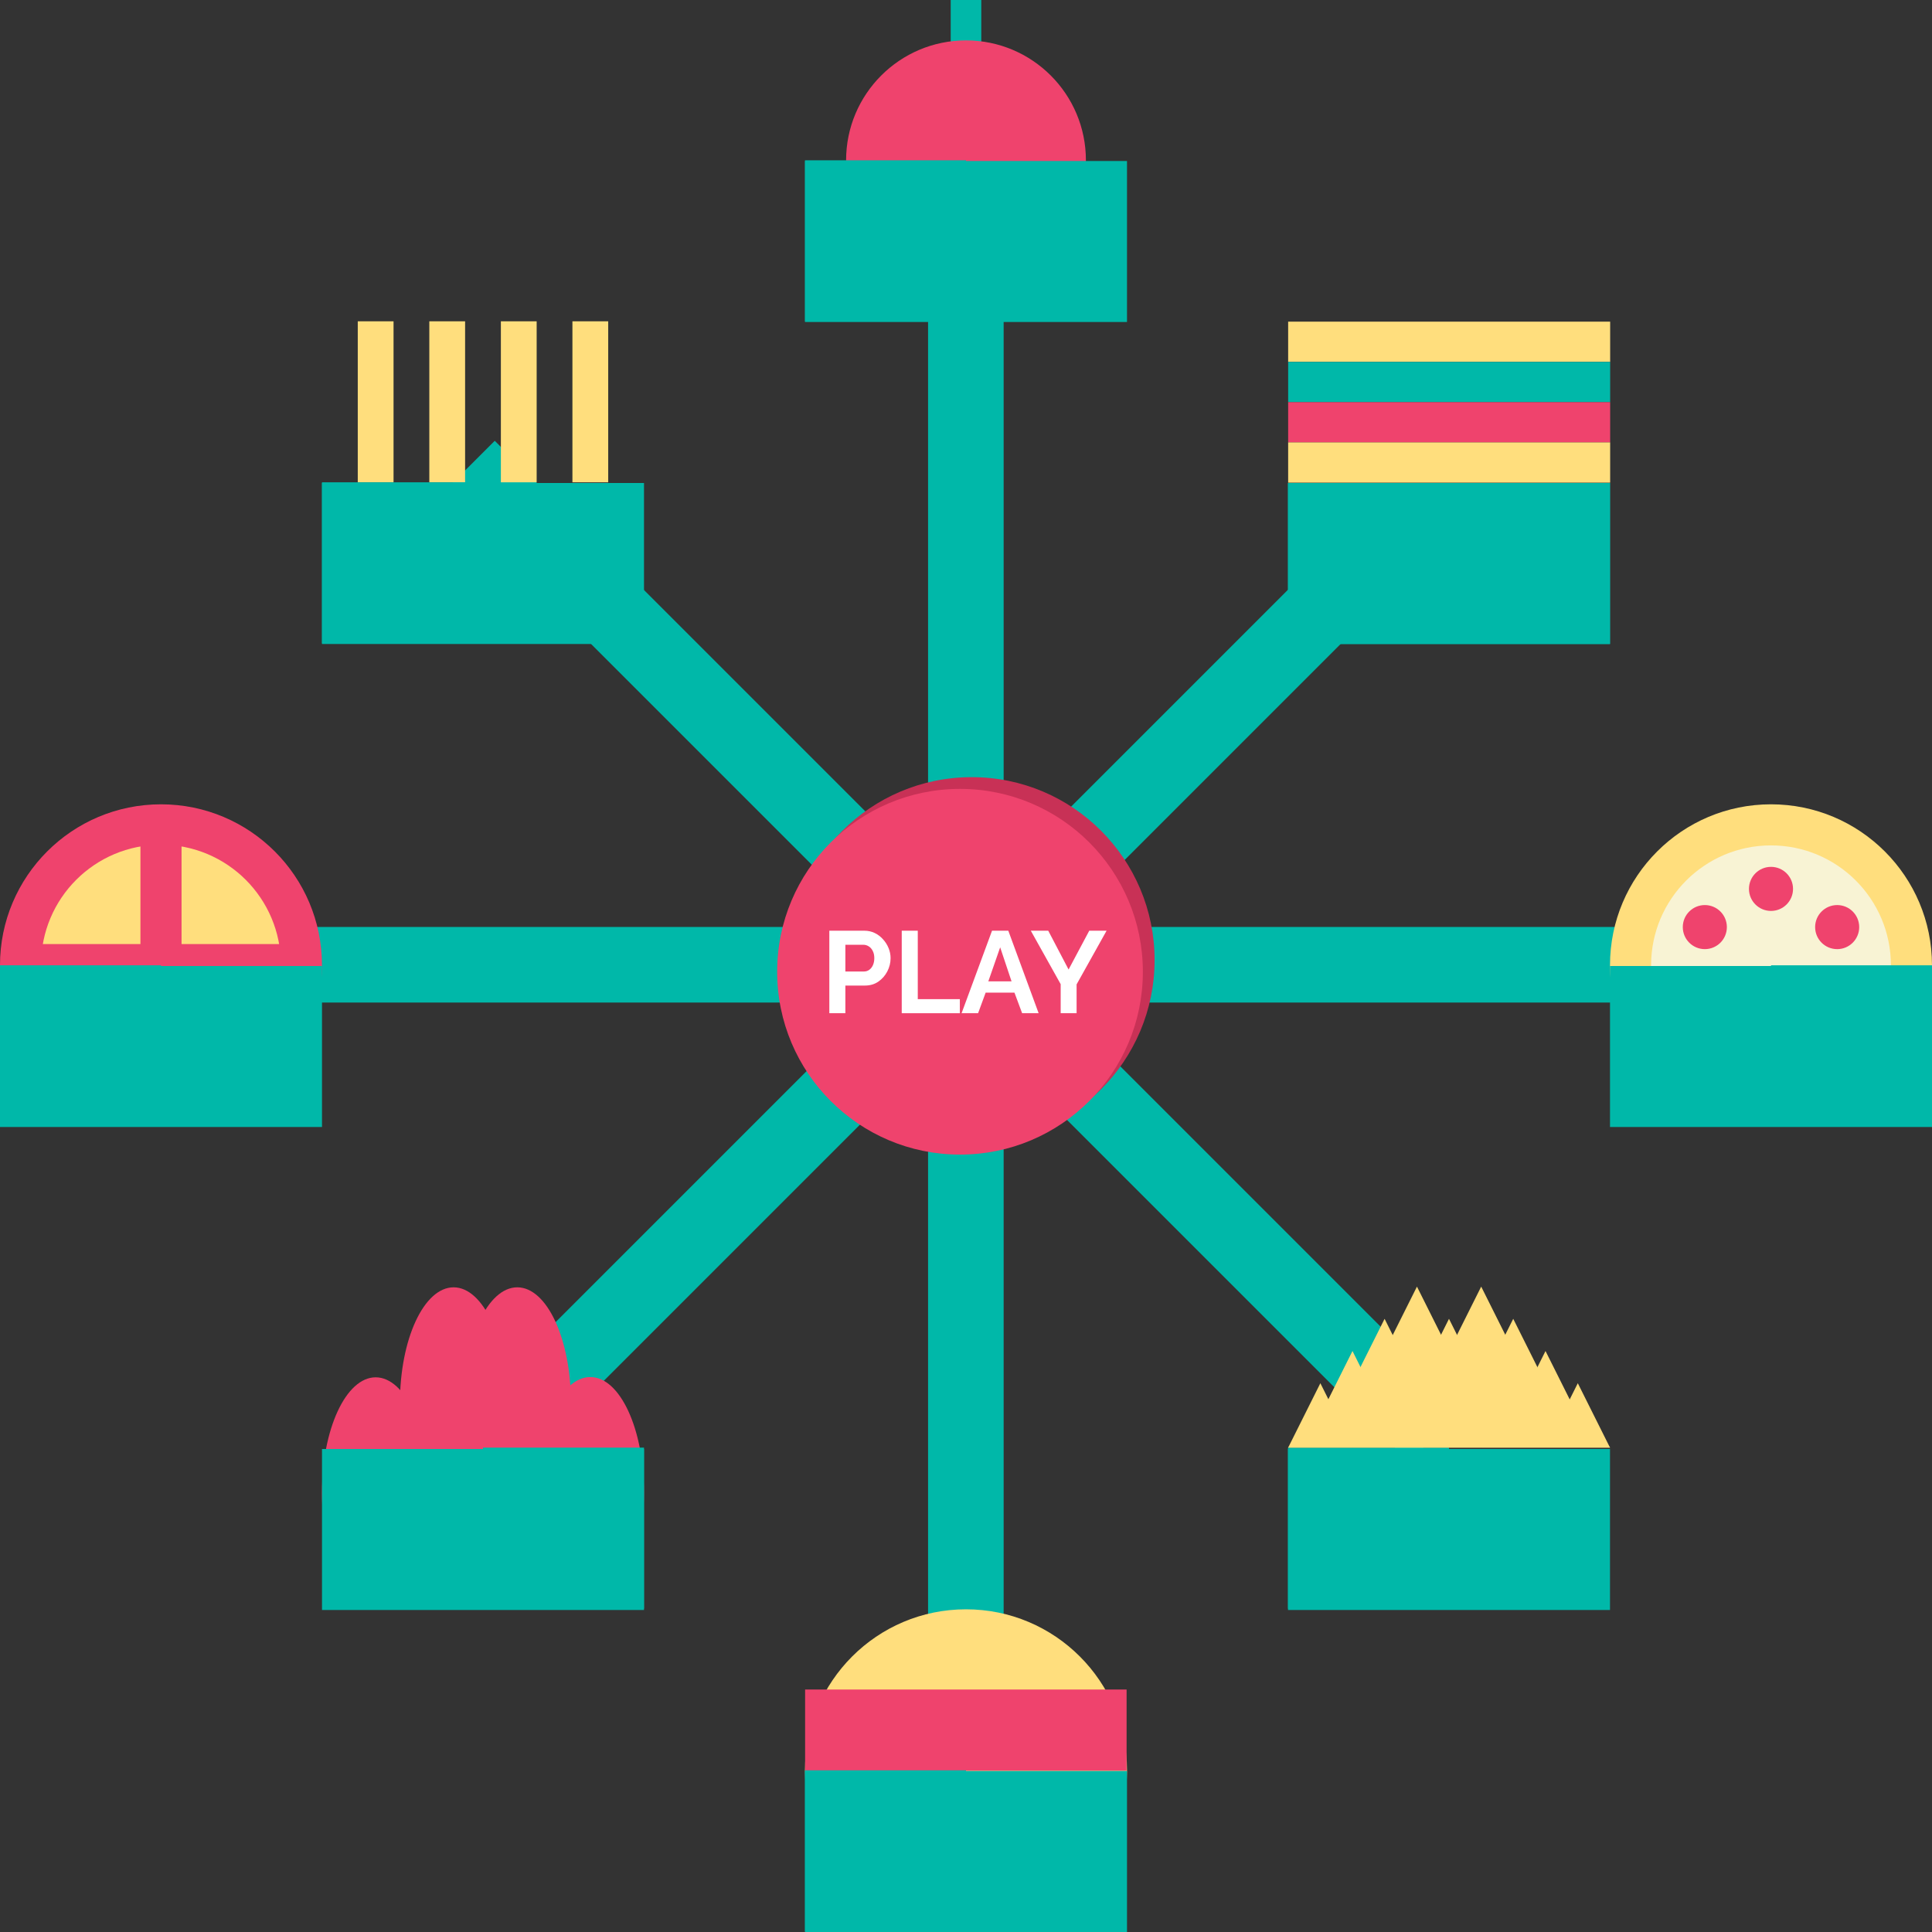 <svg width="420" height="420" viewBox="0 0 420 420" fill="none" xmlns="http://www.w3.org/2000/svg">
<rect x="0" y="0" width="420" height="420" fill="#333333" stroke="none"/>
<g id="whole">
<g id="hero">
<g id="caraousel">
<rect id="Rectangle 69" x="201.754" y="34.764" width="16.43" height="350.177" fill="#00B8A9"/>
<path id="Rectangle 70" d="M292.268 115.934L303.886 127.551L104.694 326.743L93.077 315.125L292.268 115.934Z" fill="#00B8A9"/>
<rect id="Rectangle 71" x="368.503" y="201.515" width="16.43" height="333.748" transform="rotate(90 368.503 201.515)" fill="#00B8A9"/>
<rect id="Rectangle 72" x="317.944" y="306.213" width="16.43" height="297.533" transform="rotate(135 317.944 306.213)" fill="#00B8A9"/>
</g>
<g id="apple">
<path id="Vector" d="M213.322 0H206.676V10.918H213.322V0Z" fill="#00B8A9"/>
<path id="Vector_2" d="M210 60.915C224.396 60.915 236.066 49.245 236.066 34.849C236.066 20.453 224.396 8.782 210 8.782C195.604 8.782 183.934 20.453 183.934 34.849C183.934 49.245 195.604 60.915 210 60.915Z" fill="#EF436D"/>
<g id="Group">
<path id="Vector_3" d="M245 35H175V70H245V35Z" fill="#00B8A9"/>
<path id="Vector_4" d="M210 34.848H175V69.849H210V34.848Z" fill="#00B8A9"/>
</g>
</g>
<g id="pizza">
<g id="Group_2">
<g id="Group_3">
<path id="Vector_5" d="M384.999 244.849C404.329 244.849 420 229.179 420 209.849C420 190.519 404.329 174.849 384.999 174.849C365.669 174.849 349.999 190.519 349.999 209.849C349.999 229.179 365.669 244.849 384.999 244.849Z" fill="#FFDE7D"/>
<path id="Vector_6" d="M384.999 235.915C399.395 235.915 411.066 224.245 411.066 209.849C411.066 195.453 399.395 183.783 384.999 183.783C370.603 183.783 358.933 195.453 358.933 209.849C358.933 224.245 370.603 235.915 384.999 235.915Z" fill="#F8F3D4"/>
</g>
<g id="Group_4">
<path id="Vector_7" d="M384.999 198.028C387.645 198.028 389.79 195.883 389.79 193.238C389.79 190.592 387.645 188.447 384.999 188.447C382.353 188.447 380.208 190.592 380.208 193.238C380.208 195.883 382.353 198.028 384.999 198.028Z" fill="#EF436D"/>
<path id="Vector_8" d="M370.615 206.334C373.261 206.334 375.406 204.189 375.406 201.543C375.406 198.897 373.261 196.752 370.615 196.752C367.969 196.752 365.824 198.897 365.824 201.543C365.824 204.189 367.969 206.334 370.615 206.334Z" fill="#EF436D"/>
<path id="Vector_9" d="M399.384 206.334C402.03 206.334 404.175 204.189 404.175 201.543C404.175 198.897 402.03 196.752 399.384 196.752C396.738 196.752 394.593 198.897 394.593 201.543C394.593 204.189 396.738 206.334 399.384 206.334Z" fill="#EF436D"/>
</g>
</g>
<g id="Group_5">
<path id="Vector_10" d="M419.999 209.849H384.999V244.849H419.999V209.849Z" fill="#00B8A9"/>
<path id="Vector_11" d="M420 210H350V245H420V210Z" fill="#00B8A9"/>
</g>
</g>
<g id="hamburger">
<path id="Vector_12" d="M210 419.851C229.33 419.851 245 404.181 245 384.851C245 365.521 229.33 349.85 210 349.85C190.67 349.85 175 365.521 175 384.851C175 404.181 190.67 419.851 210 419.851Z" fill="#FFDE7D"/>
<path id="Vector_13" d="M244.913 367.286H175.024V384.942H244.913V367.286Z" fill="#EF436D"/>
<g id="Group_6">
<path id="Vector_14" d="M245 385H175V420H245V385Z" fill="#00B8A9"/>
<path id="Vector_15" d="M210 384.851H174.999V419.851H210V384.851Z" fill="#00B8A9"/>
</g>
</g>
<g id="fries">
<g id="Group_7">
<path id="Vector_16" d="M101.107 69.849H93.329V104.85H101.107V69.849Z" fill="#FFDE7D"/>
<path id="Vector_17" d="M85.553 69.849H77.775V104.85H85.553V69.849Z" fill="#FFDE7D"/>
<path id="Vector_18" d="M132.219 69.849H124.44V104.85H132.219V69.849Z" fill="#FFDE7D"/>
<path id="Vector_19" d="M116.665 69.849H108.886V104.85H116.665V69.849Z" fill="#FFDE7D"/>
</g>
<g id="Group_8">
<path id="Vector_20" d="M140 105H70V140H140V105Z" fill="#00B8A9"/>
<path id="Vector_21" d="M104.997 104.849H69.997V139.849H104.997V104.849Z" fill="#00B8A9"/>
</g>
</g>
<g id="nachos">
<g id="Group_9">
<path id="Vector_22" d="M350 315H280V350H350V315Z" fill="#00B8A9"/>
<path id="Vector_23" d="M314.999 314.698H279.999V349.699H314.999V314.698Z" fill="#00B8A9"/>
</g>
<path id="Vector_24" d="M350.035 314.697H280.035L301.842 291.787H328.043L350.035 314.697Z" fill="#FFDE7D"/>
<g id="Group_10">
<path id="Vector_25" d="M287.035 300.698L280.035 314.698H294.035L287.035 300.698Z" fill="#FFDE7D"/>
<path id="Vector_26" d="M301.035 300.698L294.035 314.698H308.035L301.035 300.698Z" fill="#FFDE7D"/>
<path id="Vector_27" d="M314.999 300.698L307.999 314.698H321.999L314.999 300.698Z" fill="#FFDE7D"/>
<path id="Vector_28" d="M329 300.698L322 314.698H336L329 300.698Z" fill="#FFDE7D"/>
<path id="Vector_29" d="M343 300.698L336 314.698H350L343 300.698Z" fill="#FFDE7D"/>
<path id="Vector_30" d="M294.018 293.698L287.018 307.698H301.018L294.018 293.698Z" fill="#FFDE7D"/>
<path id="Vector_31" d="M307.999 293.698L300.999 307.698H314.999L307.999 293.698Z" fill="#FFDE7D"/>
<path id="Vector_32" d="M321.98 293.698L314.98 307.698H328.98L321.98 293.698Z" fill="#FFDE7D"/>
<path id="Vector_33" d="M335.98 293.698L328.98 307.698H342.98L335.98 293.698Z" fill="#FFDE7D"/>
<path id="Vector_34" d="M300.999 286.698L293.999 300.698H307.999L300.999 286.698Z" fill="#FFDE7D"/>
<path id="Vector_35" d="M314.999 286.698L307.999 300.698H321.999L314.999 286.698Z" fill="#FFDE7D"/>
<path id="Vector_36" d="M328.963 286.698L321.963 300.698H335.964L328.963 286.698Z" fill="#FFDE7D"/>
<path id="Vector_37" d="M308.034 279.698L301.034 293.698H315.034L308.034 279.698Z" fill="#FFDE7D"/>
<path id="Vector_38" d="M321.999 279.698L314.999 293.698H328.999L321.999 279.698Z" fill="#FFDE7D"/>
</g>
</g>
<g id="orange">
<g id="Group_11">
<path id="Vector_39" d="M34.997 244.85C54.327 244.85 69.997 229.18 69.997 209.85C69.997 190.52 54.327 174.85 34.997 174.85C15.666 174.85 -0.004 190.52 -0.004 209.85C-0.004 229.18 15.666 244.85 34.997 244.85Z" fill="#EF436D"/>
<path id="Vector_40" d="M34.996 235.765C49.393 235.765 61.063 224.094 61.063 209.698C61.063 195.302 49.393 183.632 34.996 183.632C20.601 183.632 8.93 195.302 8.93 209.698C8.93 224.094 20.601 235.765 34.996 235.765Z" fill="#FFDE7D"/>
</g>
<g id="Group_12">
<path id="Vector_41" d="M39.465 179.085H30.531V240.614H39.465V179.085Z" fill="#EF436D"/>
<path id="Vector_42" d="M65.761 214.166V205.232H4.232V214.166H65.761Z" fill="#EF436D"/>
</g>
<g id="Group_13">
<path id="Vector_43" d="M70 210H0V245H70V210Z" fill="#00B8A9"/>
<path id="Vector_44" d="M34.997 209.849H-0.003V244.85H34.997V209.849Z" fill="#00B8A9"/>
</g>
</g>
<g id="sandwich">
<g id="Group_14">
<path id="Vector_45" d="M350 105H280V140H350V105Z" fill="#00B8A9"/>
<path id="Vector_46" d="M350 105H280V140H350V105Z" fill="#00B8A9"/>
</g>
<g id="Group_15">
<path id="Vector_47" d="M350.034 69.924H280.033V78.675H350.034V69.924Z" fill="#FFDE7D"/>
<path id="Vector_48" d="M350.034 78.674H280.033V87.425H350.034V78.674Z" fill="#00B8A9"/>
<path id="Vector_49" d="M350.034 87.424H280.033V96.175H350.034V87.424Z" fill="#EF436D"/>
<path id="Vector_50" d="M350.034 96.173H280.033V104.924H350.034V96.173Z" fill="#FFDE7D"/>
</g>
</g>
<g id="jello">
<path id="Vector_51" d="M81.665 349.702C88.109 349.702 93.332 338.445 93.332 324.559C93.332 310.673 88.109 299.416 81.665 299.416C75.221 299.416 69.997 310.673 69.997 324.559C69.997 338.445 75.221 349.702 81.665 349.702Z" fill="#EF436D"/>
<path id="Vector_52" d="M98.612 330.138C105.055 330.138 110.279 318.881 110.279 304.995C110.279 291.109 105.055 279.852 98.612 279.852C92.168 279.852 86.944 291.109 86.944 304.995C86.944 318.881 92.168 330.138 98.612 330.138Z" fill="#EF436D"/>
<path id="Vector_53" d="M128.327 349.646C134.771 349.646 139.995 338.389 139.995 324.503C139.995 310.616 134.771 299.359 128.327 299.359C121.884 299.359 116.66 310.616 116.66 324.503C116.66 338.389 121.884 349.646 128.327 349.646Z" fill="#EF436D"/>
<path id="Vector_54" d="M112.455 330.138C118.899 330.138 124.123 318.881 124.123 304.995C124.123 291.109 118.899 279.852 112.455 279.852C106.011 279.852 100.788 291.109 100.788 304.995C100.788 318.881 106.011 330.138 112.455 330.138Z" fill="#EF436D"/>
<path id="Vector_55" d="M139.998 314.7H104.997V349.7H139.998V314.7Z" fill="#00B8A9"/>
<path id="Vector_56" d="M140 315H70V350H140V315Z" fill="#00B8A9"/>
</g>
<path id="Vector_57" d="M210 244.85C229.33 244.85 245 229.18 245 209.85C245 190.52 229.33 174.85 210 174.85C190.67 174.85 175 190.52 175 209.85C175 229.18 190.67 244.85 210 244.85Z" fill="#00B8A9"/>
</g>
<g id="button">
<circle id="Ellipse 22" cx="211.247" cy="208.699" r="39.751" fill="#C83156"/>
<circle id="Ellipse 21" cx="208.697" cy="211.249" r="39.751" fill="#EF436D"/>
<g id="PLAY">
<path d="M180.29 220.264V202.327H187.894C188.719 202.327 189.477 202.496 190.168 202.833C190.858 203.17 191.456 203.624 191.961 204.197C192.484 204.77 192.888 205.41 193.174 206.117C193.46 206.824 193.604 207.548 193.604 208.29C193.604 209.3 193.368 210.26 192.896 211.17C192.425 212.079 191.776 212.82 190.951 213.393C190.126 213.965 189.149 214.252 188.02 214.252H183.776V220.264H180.29ZM183.776 211.195H187.818C188.239 211.195 188.618 211.077 188.955 210.841C189.292 210.605 189.561 210.268 189.764 209.831C189.966 209.376 190.067 208.862 190.067 208.29C190.067 207.666 189.949 207.136 189.713 206.698C189.494 206.26 189.199 205.932 188.829 205.713C188.475 205.494 188.088 205.384 187.667 205.384H183.776V211.195Z" fill="white"/>
<path d="M196.03 220.264V202.327H199.516V217.207H208.662V220.264H196.03Z" fill="white"/>
<path d="M215.659 202.327H219.196L225.79 220.264H222.202L220.535 215.793H214.27L212.628 220.264H209.04L215.659 202.327ZM219.903 213.342L217.428 205.94L214.851 213.342H219.903Z" fill="white"/>
<path d="M227.879 202.327L232.3 210.765L236.796 202.327H240.561L234.043 213.999V220.264H230.582V213.949L224.089 202.327H227.879Z" fill="white"/>
</g>
</g>
</g>
</svg>
